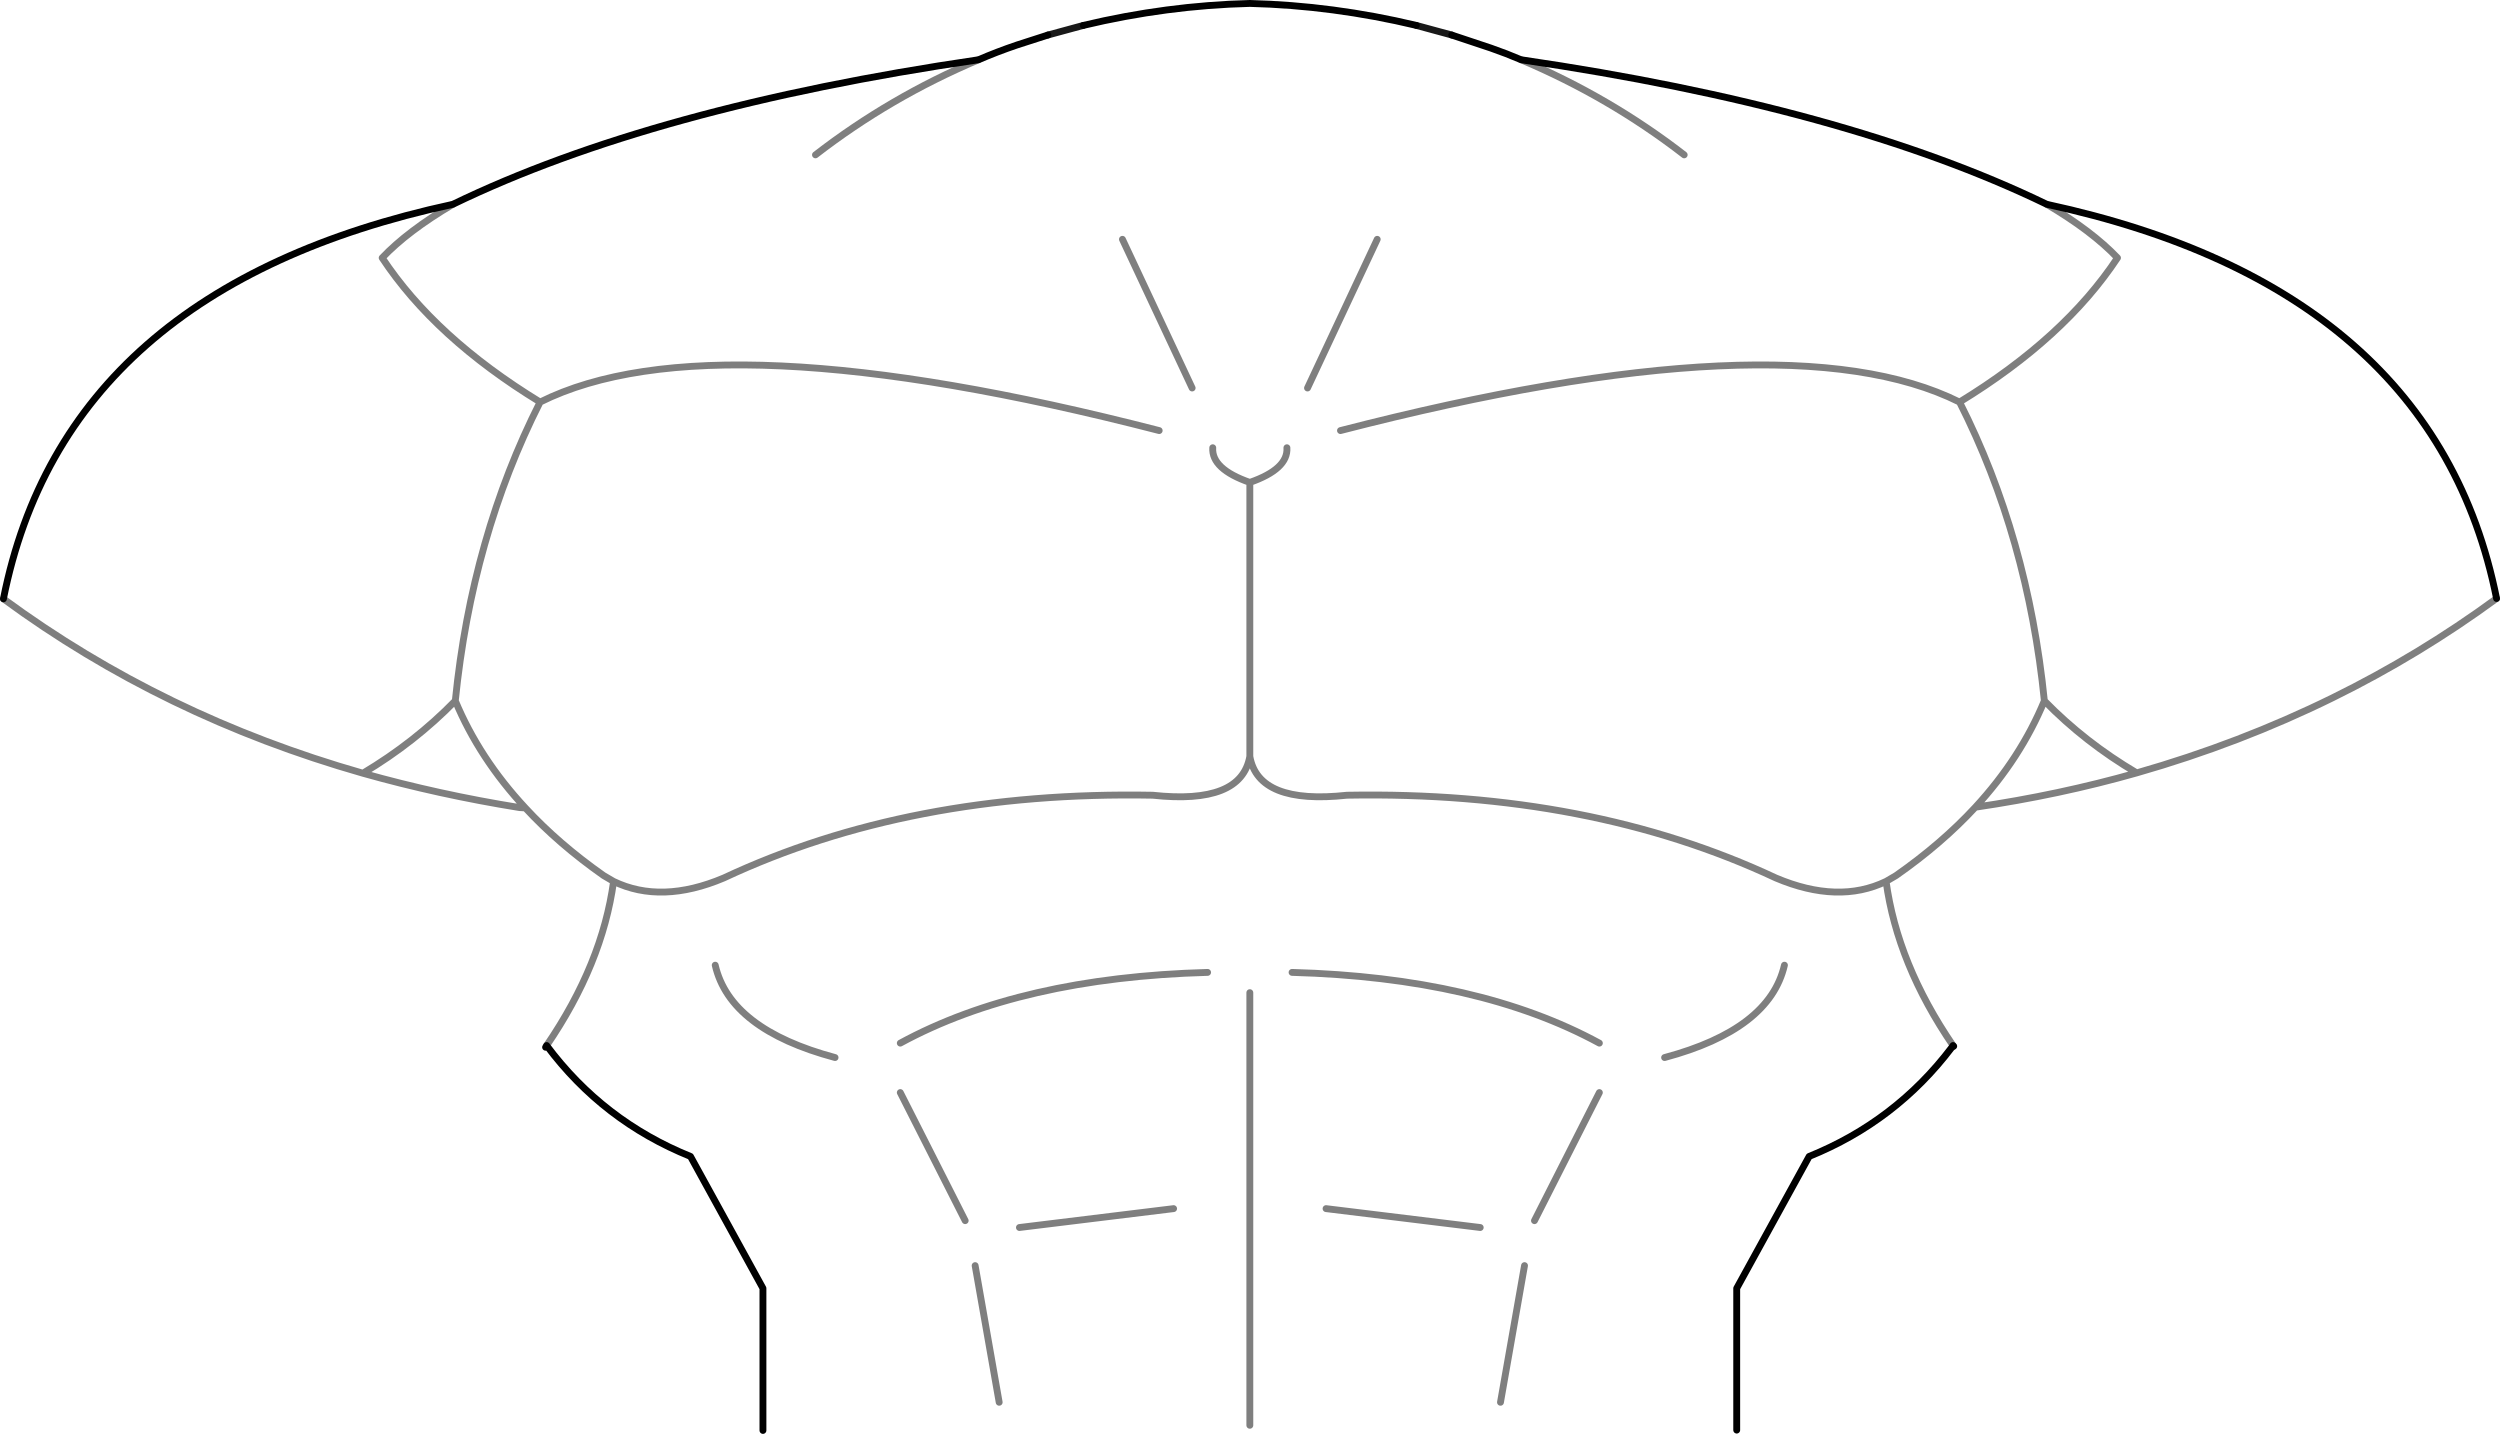 <?xml version="1.0" encoding="UTF-8" standalone="no"?>
<svg xmlns:xlink="http://www.w3.org/1999/xlink" height="208.8px" width="364.05px" xmlns="http://www.w3.org/2000/svg">
  <g transform="matrix(1.0, 0.0, 0.0, 1.0, -218.0, -130.05)">
    <path d="M516.05 159.8 Q486.95 145.7 439.5 138.75 437.4 137.85 435.1 137.05 L429.4 135.15 M424.25 133.75 Q412.1 130.85 400.0 130.55 387.9 130.85 375.75 133.75 M370.6 135.15 L366.1 136.6 Q363.15 137.6 360.5 138.75 313.05 145.7 283.95 159.8 227.5 172.0 218.5 217.25 M297.6 282.3 Q305.8 293.3 318.55 298.45 L329.1 317.65 329.1 338.35 M502.4 282.3 L502.5 282.4 502.2 282.6 Q494.05 293.35 481.45 298.45 L470.9 317.65 470.9 338.3 M502.4 282.3 L502.2 282.6 M516.05 159.8 Q572.5 172.0 581.55 217.2 M297.6 282.3 L297.45 282.55" fill="none" stroke="#000000" stroke-linecap="round" stroke-linejoin="round" stroke-width="1.0"/>
    <path d="M375.75 133.75 L370.6 135.15 M429.4 135.15 L424.25 133.75" fill="none" stroke="#000000" stroke-linecap="round" stroke-linejoin="round" stroke-opacity="0.902" stroke-width="1.0"/>
    <path d="M413.2 192.75 Q478.15 176.0 503.35 188.6 518.65 179.25 526.35 167.6 522.65 163.7 516.05 159.8 M439.5 138.75 Q452.4 144.2 463.25 152.6 M360.5 138.75 Q347.6 144.2 336.75 152.6 M391.6 186.55 L381.45 164.9 M408.4 186.55 L418.55 164.9 M477.85 270.6 Q475.7 279.95 460.4 284.05 M450.9 281.95 Q433.35 272.4 406.15 271.65 M502.4 282.3 Q494.3 270.45 492.65 258.4 485.7 261.75 476.6 257.9 449.5 245.2 414.15 245.85 401.25 247.25 400.0 240.2 398.75 247.25 385.85 245.85 350.5 245.2 323.4 257.9 314.3 261.75 307.35 258.4 305.7 270.45 297.6 282.3 M400.0 240.2 L400.0 200.3 Q394.4 198.35 394.6 195.25 M349.1 281.95 Q366.65 272.4 393.85 271.65 M366.45 308.8 L388.9 306.05 M360.0 314.35 L363.5 334.25 M433.55 308.8 L411.1 306.05 M440.0 314.35 L436.5 334.25 M349.1 289.15 L358.55 307.8 M450.9 289.15 L441.45 307.8 M400.0 274.6 L400.0 337.6 M581.55 217.2 Q570.3 225.45 557.7 231.65 544.2 238.3 529.15 242.6 517.9 245.8 505.65 247.6 500.75 252.9 494.1 257.55 L492.65 258.4 M529.15 242.6 Q521.6 238.15 515.7 232.1 512.25 240.45 505.65 247.6 M515.7 232.1 Q513.3 208.25 503.35 188.6 M400.0 200.3 Q405.6 198.35 405.4 195.25 M218.5 217.25 Q241.75 234.35 270.85 242.65 278.4 238.15 284.3 232.1 286.7 208.25 296.65 188.6 281.35 179.25 273.65 167.6 277.35 163.7 283.95 159.8 M307.35 258.4 L305.9 257.55 Q299.35 252.95 294.5 247.7 L293.65 247.65 Q281.85 245.75 270.85 242.65 M284.3 232.1 Q287.8 240.5 294.5 247.7 M386.8 192.75 Q321.85 176.0 296.65 188.6 M322.15 270.6 Q324.3 279.95 339.6 284.05" fill="none" stroke="#000000" stroke-linecap="round" stroke-linejoin="round" stroke-opacity="0.502" stroke-width="1.0"/>
  </g>
</svg>
